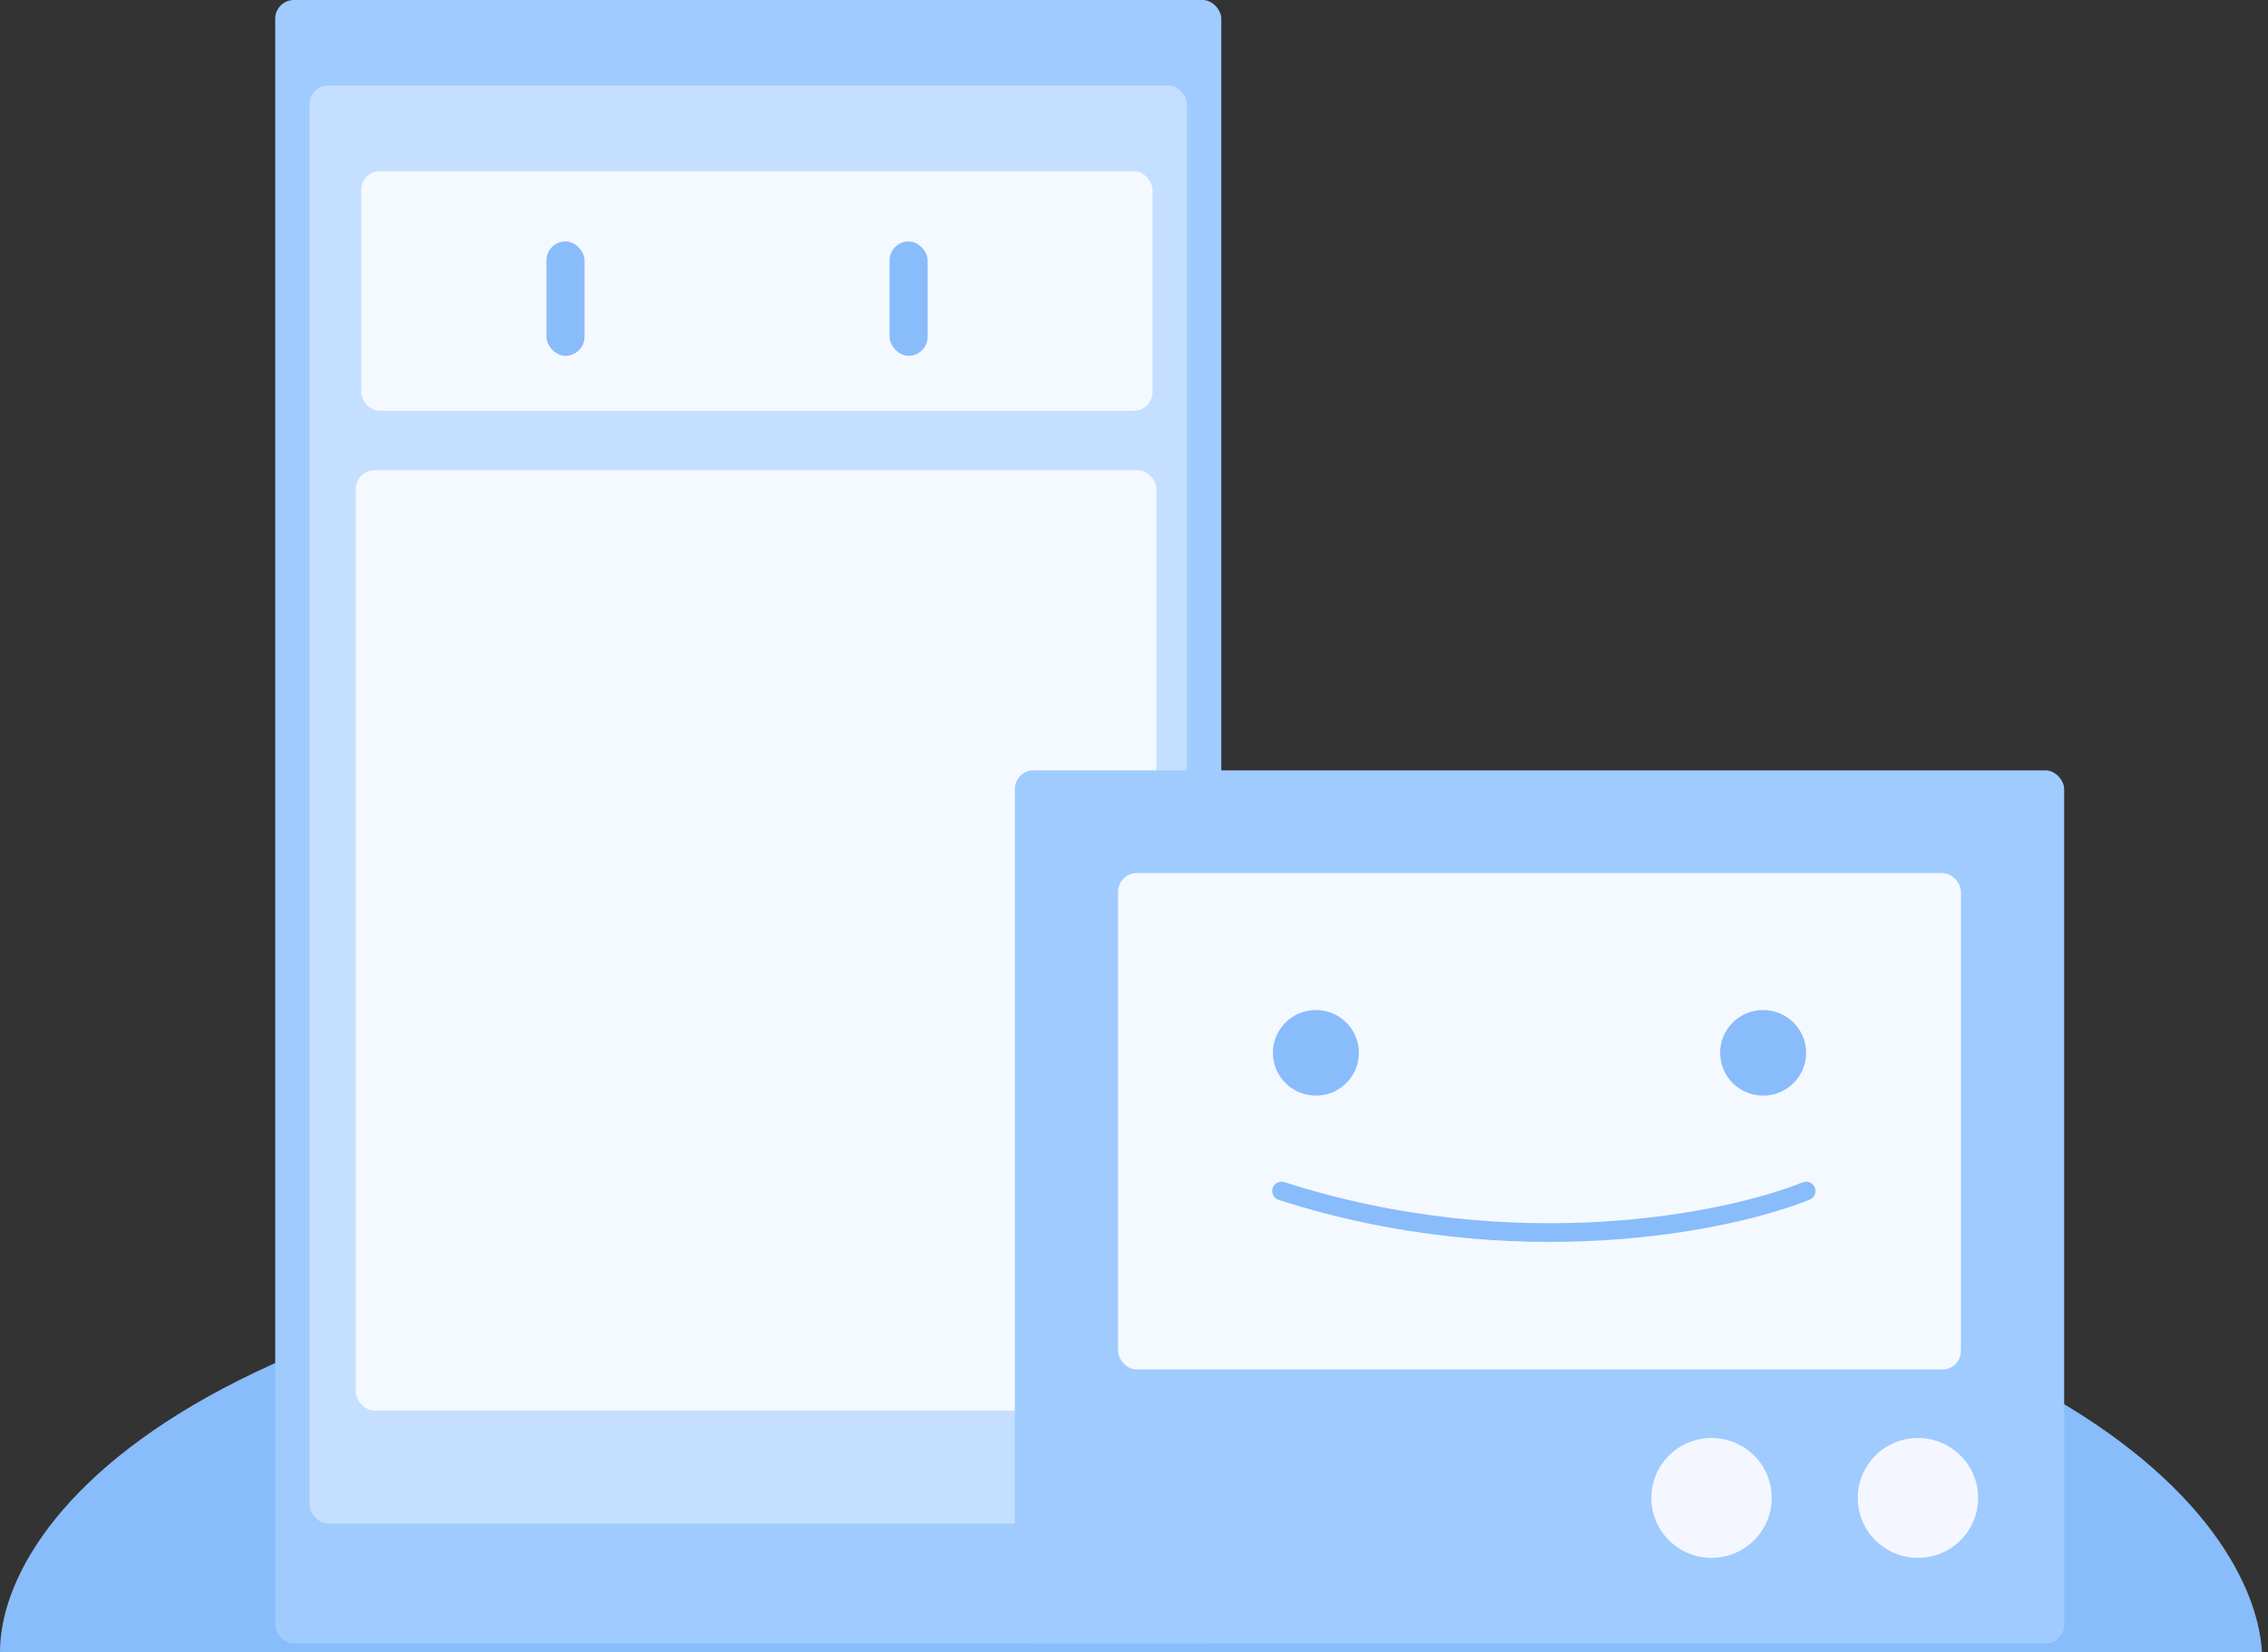 <svg width="243" height="177" viewBox="0 0 243 177" fill="none" xmlns="http://www.w3.org/2000/svg">
<rect x="0" y="0" width="243" height="177" fill="#333333" stroke="none"/>
<path d="M242.354 177H0C0 162.021 23.959 131.879 119.795 131.145C215.63 130.411 241.432 161.409 242.354 177Z" fill="#89BCFB"/>
<rect x="29.488" width="101.365" height="176.083" rx="2" fill="#9FCBFF"/>
<rect x="33.174" y="9.171" width="93.993" height="154.073" rx="2" fill="#C4DFFF"/>
<rect x="38.703" y="18.342" width="84.778" height="25.679" rx="2" fill="#F4F9FF"/>
<rect x="38.123" y="50.377" width="85.777" height="100.754" rx="2" fill="#F4F9FF"/>
<rect x="108.737" y="82.539" width="112.423" height="93.544" rx="2" fill="#9FCBFF"/>
<rect x="119.795" y="93.544" width="90.307" height="53.192" rx="2" fill="#F4F9FF"/>
<ellipse cx="183.378" cy="160.492" rx="6.45" ry="6.42" fill="#F4F7FF"/>
<ellipse cx="205.494" cy="160.492" rx="6.45" ry="6.42" fill="#F4F7FF"/>
<ellipse cx="140.989" cy="112.803" rx="4.607" ry="4.585" fill="#89BCFB"/>
<ellipse cx="188.907" cy="112.803" rx="4.607" ry="4.585" fill="#89BCFB"/>
<path d="M193.514 127.606C185.221 130.969 162.368 135.676 137.303 127.606" stroke="#89BCFB" stroke-width="2" stroke-linecap="round"/>
<rect x="58.546" y="25.869" width="4.085" height="12.254" rx="2.042" fill="#89BCFB"/>
<rect x="95.308" y="25.869" width="4.085" height="12.254" rx="2.042" fill="#89BCFB"/>
</svg>
